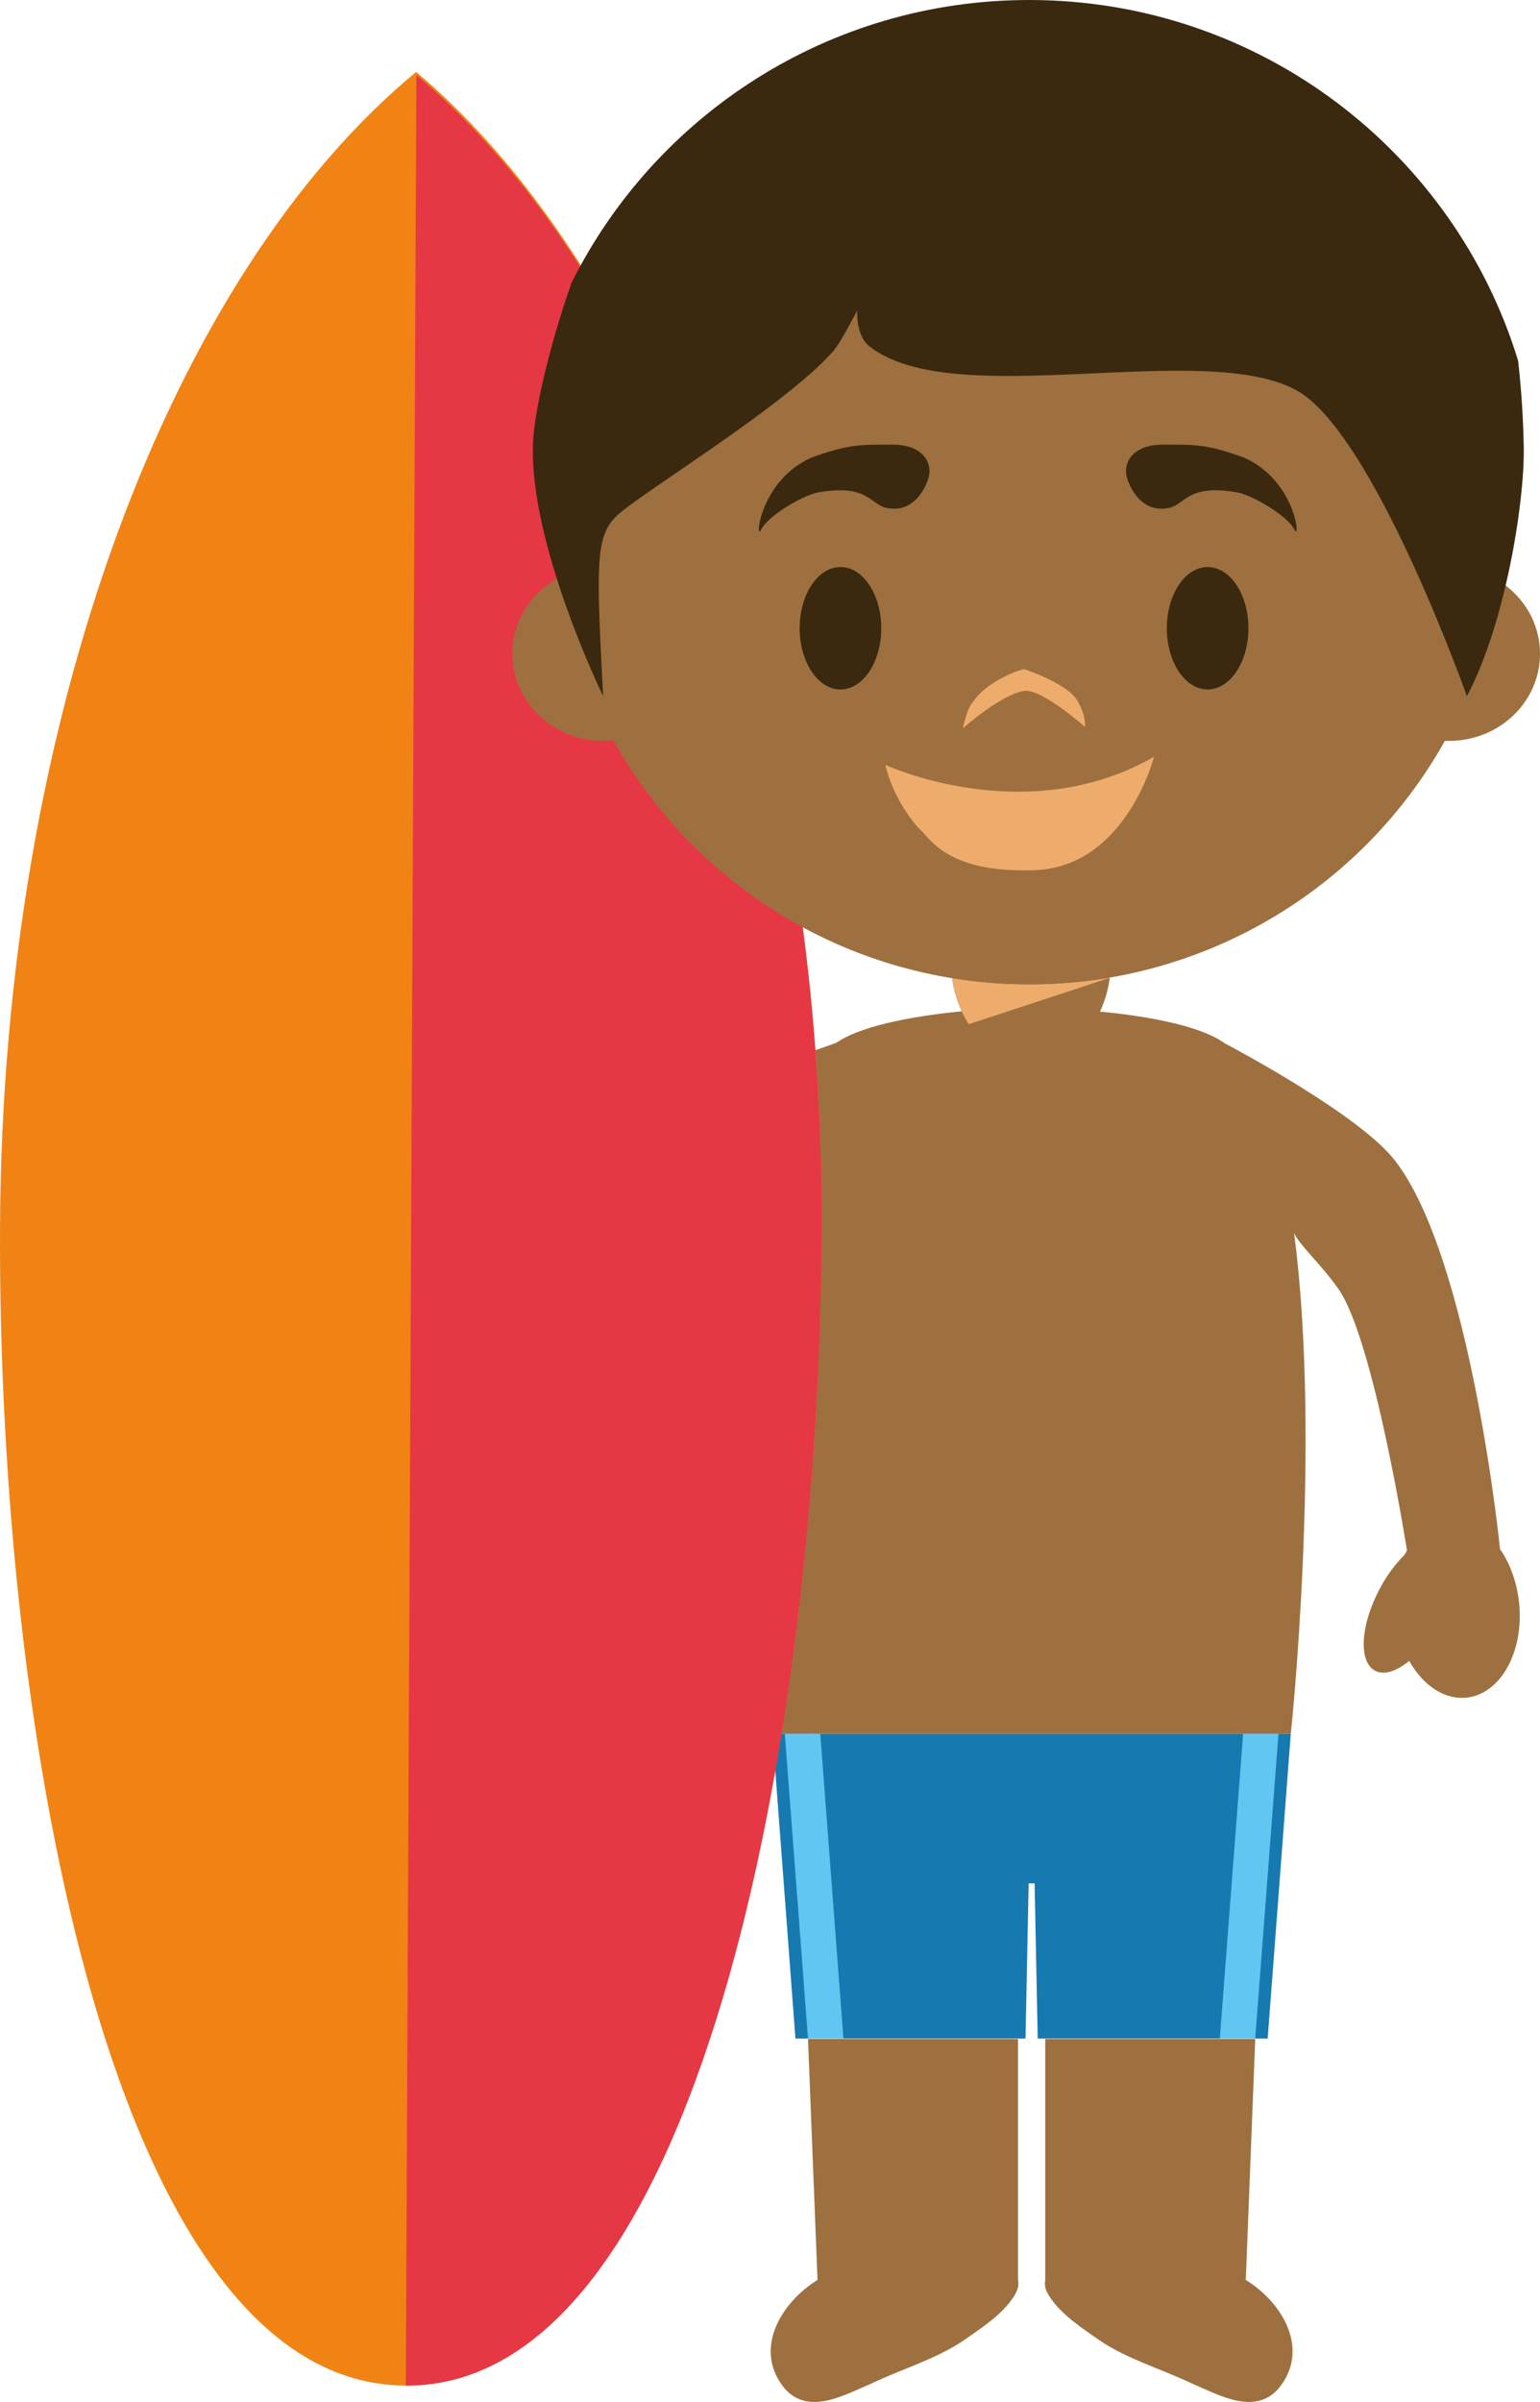 <svg version="1.1" xmlns="http://www.w3.org/2000/svg" xmlns:xlink="http://www.w3.org/1999/xlink" width="75.5" height="117.718" viewBox="0,0,75.5,117.718"><g transform="translate(-202.795,-120.21)"><g data-paper-data="{&quot;isPaintingLayer&quot;:true}" fill-rule="evenodd" stroke="none" stroke-width="1" stroke-linecap="butt" stroke-linejoin="miter" stroke-miterlimit="10" stroke-dasharray="" stroke-dashoffset="0" style="mix-blend-mode: normal"><path d="M277.268,198.742c0.254,2.405 -0.898,4.489 -2.574,4.667c-1.099,0.115 -2.144,-0.613 -2.81,-1.8c-0.62,0.509 -1.237,0.713 -1.674,0.482c-0.822,-0.435 -0.724,-2.227 0.219,-3.998c0.321,-0.62 0.734,-1.187 1.225,-1.684c0.039,-0.073 0.079,-0.142 0.119,-0.216c0,0 -1.63,-10.377 -3.37,-12.826c-0.867,-1.231 -1.966,-2.203 -2.168,-2.744v-0.01c1.361,10.283 -0.157,24.569 -0.157,24.569h-25.41c0,0 -1.778,-15.744 -0.08,-26.058v0.014c0,0 -9.028,3.615 -11.494,2.722c-3.054,-1.104 -6.56,-11.029 -6.56,-11.029c-1.312,-0.469 -2.587,-1.717 -3.325,-3.447c-1.143,-2.7 -0.543,-5.524 1.34,-6.315c1.228,-0.522 2.701,-0.045 3.893,1.095c0.535,-0.813 1.179,-1.26 1.77,-1.146c1.107,0.215 1.624,2.326 1.161,4.718c-0.179,0.911 -0.475,1.728 -0.836,2.388c-0.045,0.294 -0.116,0.578 -0.21,0.847l5.619,6.582l11.856,-4.24c1.359,-0.94 4.341,-1.366 6.144,-1.54c-0.303,-0.669 -0.486,-1.391 -0.486,-1.924h7.753c0,0.533 -0.18,1.264 -0.488,1.94c1.83,0.169 4.787,0.598 6.097,1.542c0.691,0.365 6.62,3.54 8.34,5.727c3.746,4.775 5.181,19.14 5.181,19.14c-0.001,-0.022 -0.003,-0.044 -0.006,-0.066c0.483,0.695 0.822,1.601 0.931,2.61" data-paper-data="{&quot;origPos&quot;:null}" fill="#9e703f"/><path d="M250.29,170.405c-0.437,-0.669 -0.74,-1.587 -0.811,-2.256c1.228,0.198 2.489,0.306 3.773,0.306c1.324,-0.001 2.645,-0.111 3.951,-0.33l-0.013,0.01l-6.9,2.27" fill="#eeac6c"/><path d="M252.703,231.944c0.063,0.258 -0.022,0.533 -0.2,0.812c-0.581,0.9 -1.595,1.548 -2.458,2.15c-1.33,0.909 -3.015,1.398 -4.484,2.098c-1.335,0.562 -3.093,1.607 -4.285,0.28c-1.576,-1.889 -0.234,-4.2 1.604,-5.34h-0.006l-0.466,-11.804h10.296v11.803M263.862,231.943c1.845,1.131 3.182,3.451 1.604,5.34c-1.192,1.327 -2.948,0.282 -4.281,-0.28c-1.468,-0.7 -3.155,-1.188 -4.488,-2.098c-0.862,-0.601 -1.872,-1.251 -2.452,-2.151c-0.184,-0.278 -0.27,-0.544 -0.2,-0.811h-0.005v-11.804h10.294l-0.463,11.804h-0.009" data-paper-data="{&quot;origPos&quot;:null}" fill="#9e703f"/><path d="M266.076,205.182l-1.132,14.936h-11.274l-0.152,-7.605h-0.292l-0.154,7.605h-11.28l-1.124,-14.936h15.979z" fill="#1679af"/><path d="M244.146,220.117h-1.738l-1.138,-14.935h1.74zM262.597,220.117h1.737l1.14,-14.935h-1.734z" fill="#61c6f1"/><path d="M223.195,123.736c11.851,9.973 19.999,31.671 19.883,56.787c-0.118,25.122 -6.137,56.666 -20.401,56.602c-14.267,-0.06 -19.996,-31.669 -19.88,-56.785c0.111,-25.116 8.463,-46.74 20.398,-56.603" fill="#f08314"/><path d="M223.21,123.884c11.84,9.969 19.984,31.629 19.868,56.707c-0.118,25.082 -6.133,56.582 -20.388,56.536l0.52,-113.243" fill="#e63744"/><path d="M276.31,148.695c1.199,0.767 1.985,2.067 1.985,3.556c0,2.356 -1.992,4.269 -4.454,4.269h-0.21c-4.132,7.376 -11.929,11.941 -20.383,11.934c-8.768,0 -16.405,-4.828 -20.39,-11.966c-0.161,0.02 -0.328,0.031 -0.493,0.031c-2.46,0 -4.457,-1.913 -4.457,-4.269c0,-1.598 0.909,-2.984 2.256,-3.716c-0.157,-1.09 -0.237,-2.204 -0.237,-3.34c0,-12.844 10.439,-23.26 23.32,-23.26c12.89,0 23.327,10.416 23.327,23.26c0,1.192 -0.087,2.36 -0.264,3.5" data-paper-data="{&quot;origPos&quot;:null}" fill="#9e703f"/><path d="M248.311,143.65c0,0 -0.503,1.803 -2.082,1.446c-0.772,-0.174 -0.908,-1.201 -3.386,-0.74c-0.779,0.18 -2.417,1.156 -2.732,1.808c-0.316,0.652 -0.088,-2.392 2.457,-3.522c1.835,-0.675 2.457,-0.642 3.977,-0.642c1.52,0 1.987,0.907 1.766,1.65M258.052,143.65c0,0 0.503,1.803 2.082,1.446c0.772,-0.174 0.908,-1.201 3.386,-0.74c0.779,0.18 2.417,1.156 2.732,1.808c0.316,0.652 0.087,-2.392 -2.457,-3.522c-1.835,-0.675 -2.457,-0.642 -3.977,-0.642c-1.52,0 -1.987,0.907 -1.766,1.65" data-paper-data="{&quot;origPos&quot;:null}" fill="#3a290f"/><path d="M246,151c0,1.657 -0.895,3 -2,3c-1.105,0 -2,-1.343 -2,-3c0,-1.657 0.895,-3 2,-3c1.105,0 2,1.343 2,3M264,151c0,1.657 -0.895,3 -2,3c-1.105,0 -2,-1.343 -2,-3c0,-1.657 0.895,-3 2,-3c1.105,0 2,1.343 2,3" data-paper-data="{&quot;origPos&quot;:null}" fill="#3a290f"/><path d="M253.02,154.069c-1.125,0.153 -3.02,1.834 -3.02,1.834c0,0 0.207,-1.009 0.503,-1.299c0.8,-1.156 2.487,-1.604 2.487,-1.604c0,0 2.173,0.703 2.65,1.588c0.443,0.824 0.34,1.238 0.34,1.238c0,0 -2.121,-1.871 -2.96,-1.756z" fill="#eeac6c"/><path d="M246.2,157.696c0,0 6.897,3.208 13.172,-0.397c0,0 -1.39,5.47 -5.95,5.561c-4.115,0.122 -4.984,-1.492 -5.477,-1.956c-0.492,-0.463 -1.42,-1.772 -1.745,-3.208" fill="#eeac6c"/><path d="M277.499,142.166c0.038,2.728 -0.918,8.64 -2.788,12.164c0,0 -4.586,-12.948 -8.366,-14.998c-4.618,-2.504 -16.792,1.105 -20.92,-2.144c-0.686,-0.538 -0.608,-1.758 -0.608,-1.758c0,0 -0.794,1.56 -1.172,1.991c-2.002,2.267 -7.188,5.553 -9.65,7.32c-1.977,1.418 -2.07,1.402 -1.629,9.589c0,0 -3.642,-7.449 -3.439,-12.422c0.056,-1.434 0.753,-4.612 1.89,-7.842c4.103,-8.214 12.609,-13.856 22.435,-13.856c11.292,0 20.84,7.442 23.97,17.678c0.161,1.421 0.253,2.848 0.277,4.278" data-paper-data="{&quot;origPos&quot;:null}" fill="#3a290f"/></g></g></svg>